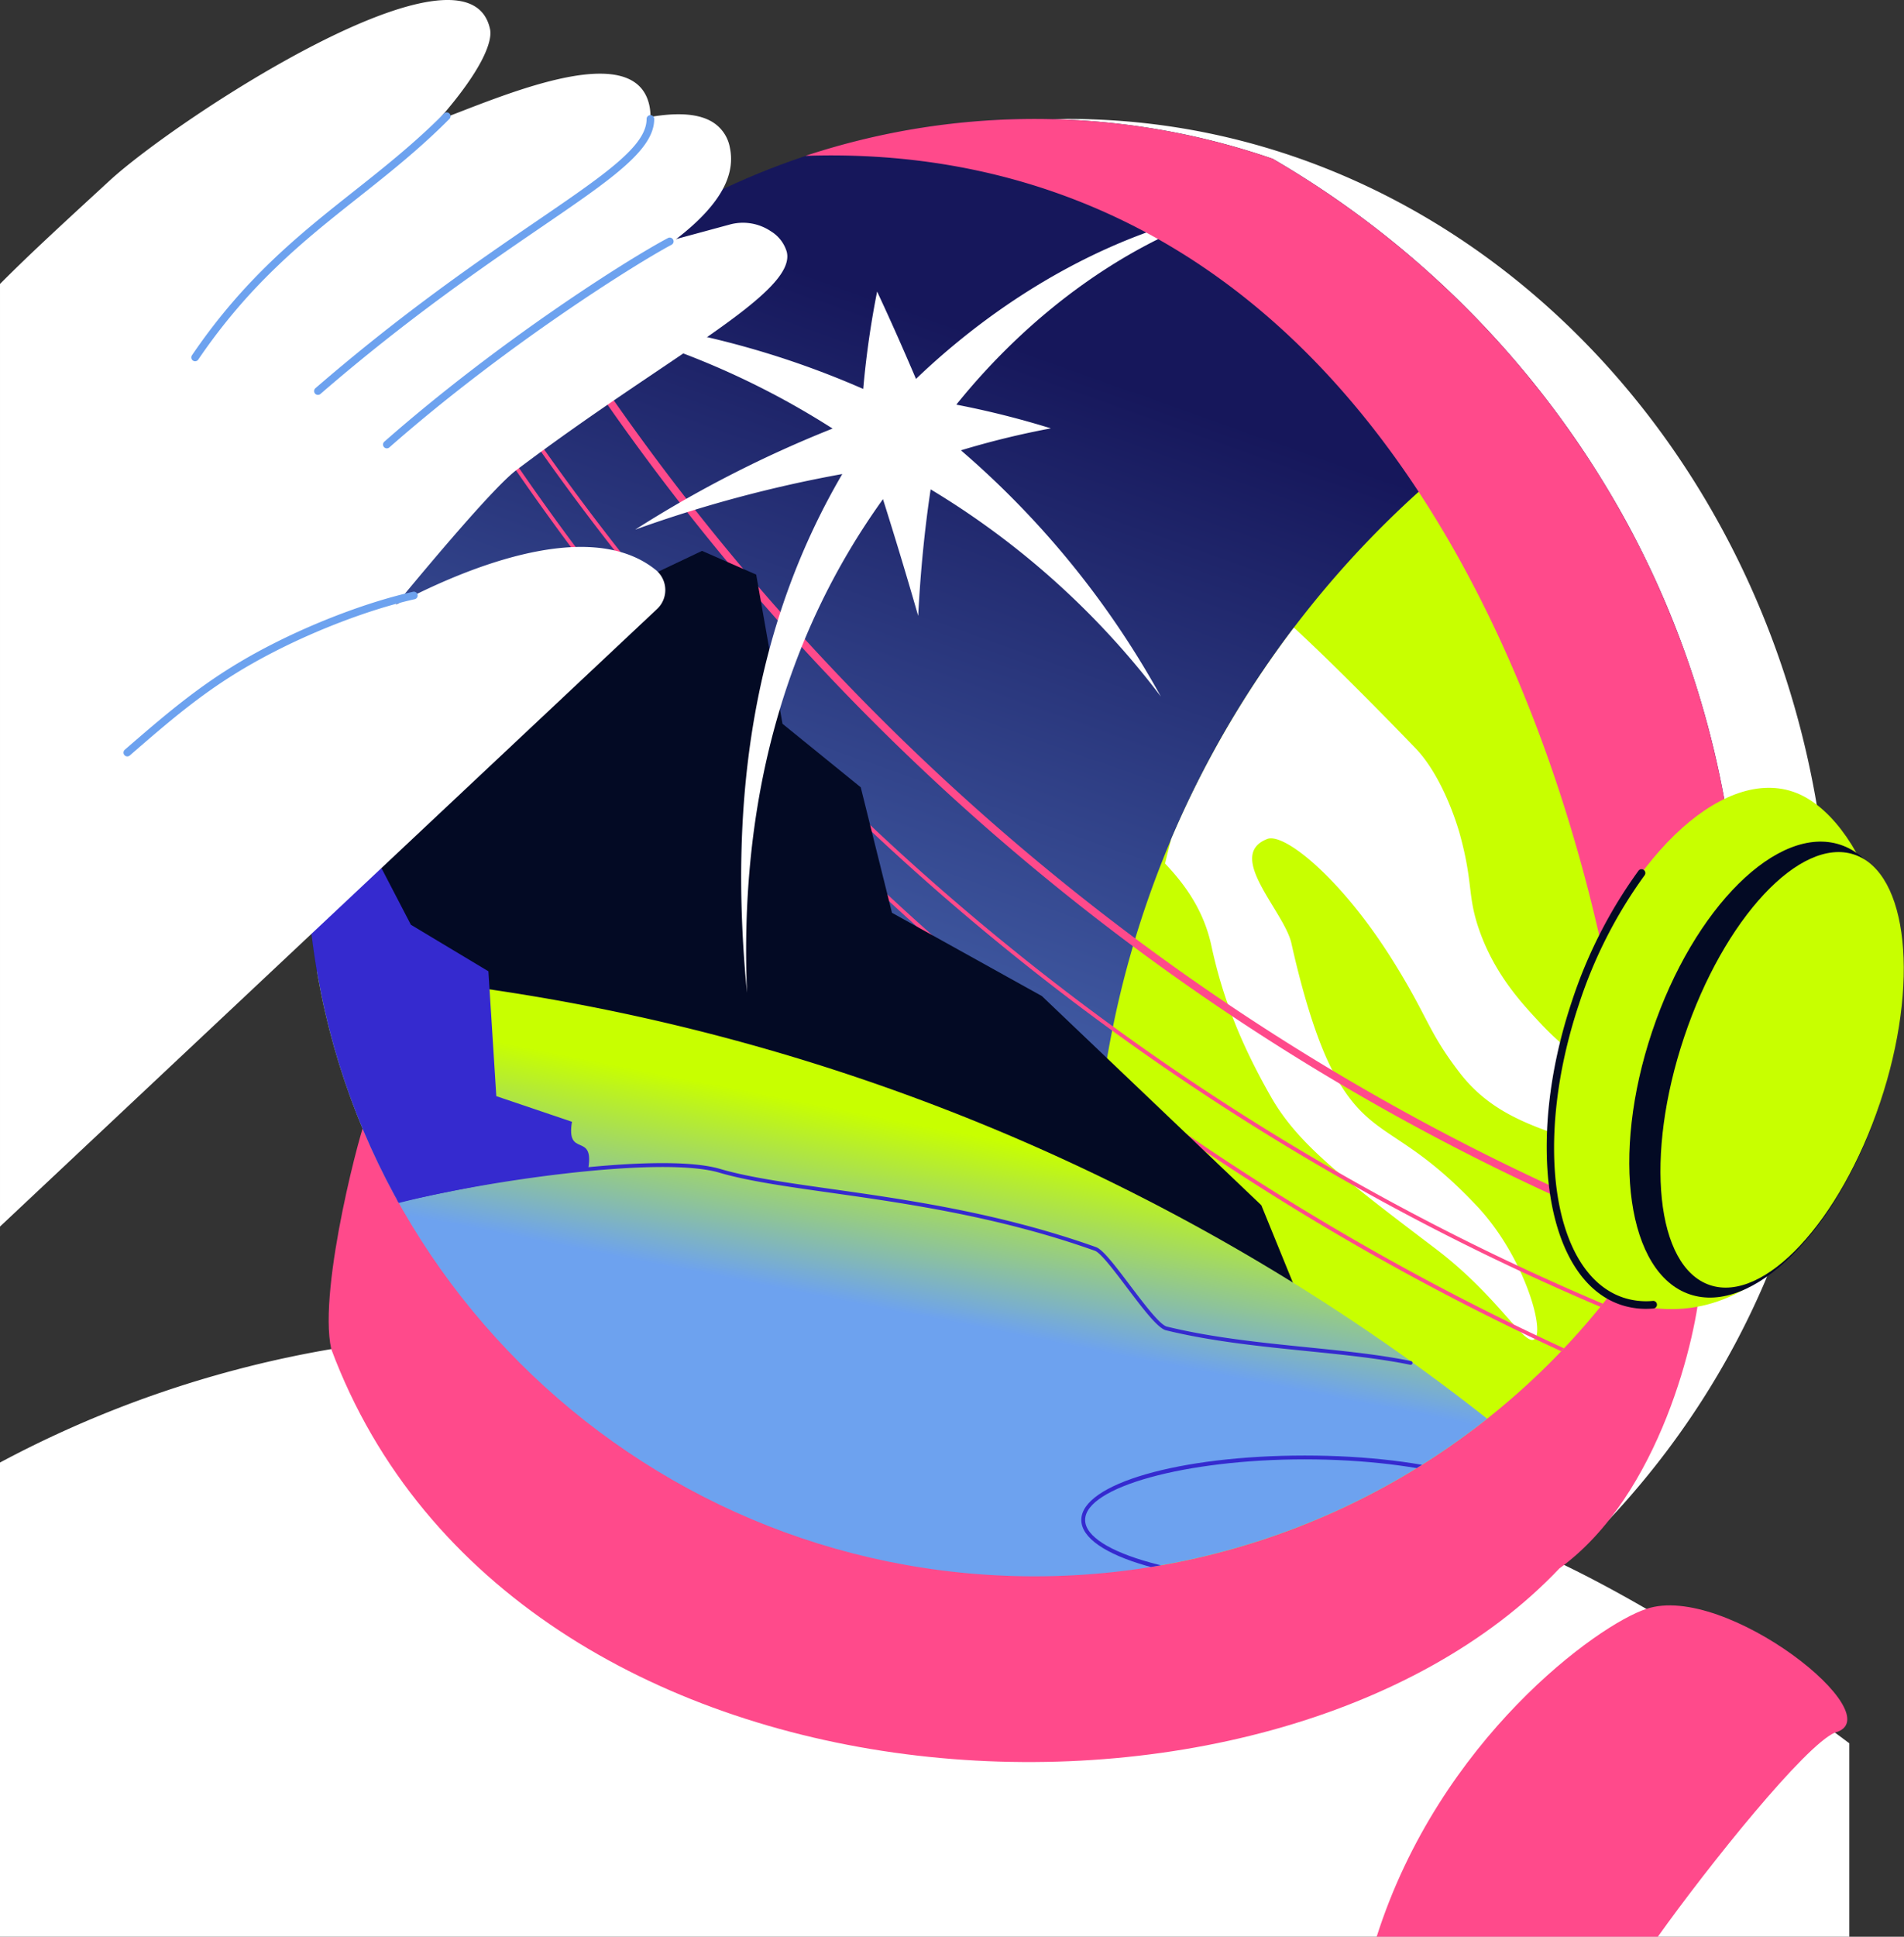 <svg height="507.711" viewBox="0 0 499.384 507.711" width="499.384" xmlns="http://www.w3.org/2000/svg" xmlns:xlink="http://www.w3.org/1999/xlink"><rect x="0" y="0" width="499.384" height="507.711" fill="#333333" stroke="none"/><linearGradient id="a" gradientUnits="userSpaceOnUse" x1="312.303" x2="194.007" y1="106.925" y2="440.304"><stop offset="0" stop-color="#16175b"/><stop offset="1" stop-color="#6da2ef"/></linearGradient><clipPath id="b"><path d="m439.582 225.119c0 19.781 19.831 35.945 14.25 53.89a191.108 191.108 0 0 1 -182.432 134.218c-105.5 0-191.026-85.527-191.026-191.027s85.526-191.019 191.026-191.019c43.11 0 60.639 34.637 92.605 58.726 46.259 34.861 75.577 72.823 75.577 135.212z"/></clipPath><linearGradient id="c" gradientTransform="matrix(.916 .401 -.401 .916 -315.551 1840.244)" gradientUnits="userSpaceOnUse" x1="-136.167" x2="-125.479" y1="-1633.276" y2="-1585.181"><stop offset="0" stop-color="#c8ff00"/><stop offset="1" stop-color="#6da2ef"/></linearGradient><path d="m485.042 457c-30.809-23.212-78.017-52.152-99.636-55.9l-256.287-51.448a286.446 286.446 0 0 0 -129.119 33.74v124.319h485.042z" fill="#fff"/><circle cx="271.397" cy="222.204" fill="url(#a)" r="191.023"/><path d="m280.156 31.181c-1.375 0-2.742.03-4.11.061a190.527 190.527 0 0 1 57.76 10.379 247.479 247.479 0 0 1 93.213 96.009c29.709 55.1 30.7 107.385 28.716 134.793-22.052 81.134-91.194 191.377-212.978 146.538-10.927-4.024 91.095 36.9 91.095 36.9 80.832-28.282 146.085-105.186 146.085-203.88 0-121.942-89.445-220.8-199.781-220.8z" fill="#fff"/><path d="m96 293.442c-.625-.337-12.754 44.076-9.115 60.223 47.442 127.129 246.915 136.861 322.122 57.483 26.39-19.1 36.2-61.412 37-75.409 1.115-19.634-22.409 5.5-24.089 4.094-95.296-3.633-230.629-42.757-325.918-46.391z" fill="#ff4a8b"/><g clip-path="url(#b)"><path d="m331.547 175.4a258.006 258.006 0 0 0 -19.605 256.7l110.579-67.286 31.422-54.544v-31.425l-6.681-76.534-59.817-86.193a257.873 257.873 0 0 0 -55.898 59.282z" fill="#c8ff00"/><path d="m403.916 268.117c-4.858-5.2-11.853-12.691-15.913-24.245-3.231-9.2-1.527-12.209-5.132-25.253 0 0-3.853-14.452-11.693-22.562-13.267-13.725-23.91-24.242-31.806-31.532q-4.027 5.307-7.825 10.874a259.329 259.329 0 0 0 -24.365 44.563q-.842 3.2-1.608 6.4c5.022 5.3 10.109 12.075 12.155 21.58 2.724 12.652 7.2 24.864 15.7 39.72 7.059 12.343 19.081 21.465 43.126 39.709 16.786 12.737 23.489 26.06 26 23.594 2.616-2.565-3-21.846-15.149-34.766-19.744-21-27.567-17.1-37.068-33.963-4.484-7.956-8.431-20.677-11.628-34.964-1.88-8.4-17.443-23.039-6.319-27.344 4.393-1.7 19.235 10.1 32.766 31.643 9.374 14.92 9.264 18.666 17.634 29.57 14.132 18.41 35.816 14.9 55.562 30.476 4.631 3.654-9.794-21.451-10.582-22.422-8.602-10.62-13.334-9.813-23.855-21.078z" fill="#fff"/><g fill="#ff4a8b"><path d="m460.768 358.358a649.318 649.318 0 0 1 -193.012-106.444 654.339 654.339 0 0 1 -143.566-159.914l.843-.537a653.32 653.32 0 0 0 143.348 159.669 648.328 648.328 0 0 0 192.719 106.281z"/><path d="m418.605 358.342a671.907 671.907 0 0 1 -161.918-101.349 677.858 677.858 0 0 1 -125.268-139.439l.83-.558a676.817 676.817 0 0 0 125.083 139.232 670.928 670.928 0 0 0 161.677 101.2z"/><path d="m458.687 334.13a612.8 612.8 0 0 1 -186.6-105.755 618.141 618.141 0 0 1 -136.354-158.734l1.714-1.029a616.163 616.163 0 0 0 135.919 158.222 610.877 610.877 0 0 0 185.989 105.412z"/></g><path d="m34.668 237.764 56.952-40.452 25.541-18.956 26.308-14.641 40.662-19.303 14.202 6.216 6.904 39.112 20.519 16.646 8.193 32.899 39.312 21.827 57.566 54.838 16.53 40.542z" fill="#030a24"/><path d="m415.406 393.157a551.379 551.379 0 0 0 -415.406-137.427v161.559l361.07 90.422z" fill="url(#c)"/><path d="m-.263 325.956c22.72-3.3 49.165 3.466 73.9-3.1 36.753-9.757 58.869-13.66 80.661-16.587 1.589-9.642-5.87-2.564-4.281-12.2l-19.843-6.718-2.074-32.733-20.334-12.2-7.631-14.682-35.326-33.44-16.461 17.09-21 21.864z" fill="#352acf"/><path d="m369.979 357.778a.5.5 0 0 1 -.1-.01c-8.184-1.676-17.387-2.607-27.128-3.595-12.283-1.244-24.983-2.53-36.929-5.442-2.179-.53-6.094-5.71-10.241-11.193-3.385-4.48-6.886-9.111-8.423-9.659-25.128-8.959-49.647-12.426-69.347-15.213-11.668-1.65-21.745-3.076-29.175-5.268-6.98-2.06-21.468-1.958-40.8.285-16.2 1.88-33.91 5.088-45.119 8.174a.5.5 0 0 1 -.266-.965c20.45-5.629 70.036-13.3 86.464-8.453 7.36 2.172 17.4 3.592 29.031 5.237 19.746 2.792 44.32 6.268 69.544 15.262 1.818.647 5.093 4.979 8.885 10 3.678 4.865 7.847 10.379 9.679 10.826 11.879 2.895 24.545 4.178 36.794 5.419 9.767.989 18.993 1.924 27.228 3.609a.5.5 0 0 1 -.1.99z" fill="#352acf"/><path d="m342.208 415.327c-32.86 0-58.6-7.416-58.6-16.883s25.74-16.883 58.6-16.883 58.6 7.416 58.6 16.883-25.739 16.883-58.6 16.883zm0-32.766c-31.222 0-57.6 7.273-57.6 15.883s26.378 15.883 57.6 15.883 57.6-7.274 57.6-15.883-26.377-15.883-57.6-15.883z" fill="#352acf"/></g><path d="m324.112 54.626c-28.073 8.314-53.831 27.326-73.289 51.446a232.7 232.7 0 0 1 24.8 6.221 222.19 222.19 0 0 0 -23.589 5.759 233.721 233.721 0 0 1 52.425 64.53 213.921 213.921 0 0 0 -60.368-54.3q-2.367 15.738-3.271 33.167c-3.083-10.753-6.185-20.936-9.232-30.6-25.968 36.141-37.714 79.5-35.665 129.417-5.131-52.808 2.544-97.637 24.993-136a337.763 337.763 0 0 0 -54.326 14.58 307.718 307.718 0 0 1 51.777-26.5 213.965 213.965 0 0 0 -74.252-29.715 233.146 233.146 0 0 1 82.292 19.33 238.7 238.7 0 0 1 3.644-25.532q5.063 10.826 10.194 22.9c23.155-22.156 52.722-39.273 83.867-44.703z" fill="#fff"/><path d="m105.941 109.056-.567-.824 42.56-29.267c31.078-15.347 44.966-28.427 42.52-40.026a8.823 8.823 0 0 0 -4.54-6.342c-9.558-5.176-31.4 3.282-44.46 8.339-2.653 1.028-4.948 1.917-6.849 2.589l-56.754 39.311-.571-.822 56.929-39.414c1.9-.669 4.209-1.564 6.884-2.6 14.072-5.451 35.335-13.683 45.3-8.286a9.9 9.9 0 0 1 5.042 7.014c2.589 12.278-11.073 25.336-42.994 41.094z" fill="#fff"/><path d="m135.413 123.248c39.446-29.786 73.6-46.438 70.942-57.228a9.432 9.432 0 0 0 -4.107-5.352 13.125 13.125 0 0 0 -10.939-1.782l-15.309 4.144c11.349-8.515 16.564-16.521 14.945-24.195-1.751-8.3-10.222-9.415-20.353-7.646a13.359 13.359 0 0 0 -.268-3.5c-3.863-18.312-40.395-1.689-55.385 3.811 11.787-13.4 14.238-20.763 13.594-23.825-5.621-26.687-82.239 23.506-99.841 39.725-10.867 10.014-20.6 18.882-28.692 27.037v247.1l172.317-161.872a6.8 6.8 0 0 0 -.244-10.192l-.056-.045c-18.1-14.669-52.753.882-68.209 9.1 11.132-13.479 26.131-31.146 31.605-35.28z" fill="#fff"/><g fill="#6da2ef"><path d="m33.393 198.292a1 1 0 0 1 -.656-1.754c13.746-11.948 23.2-19.769 38.6-27.63 12-6.126 25.82-11.276 36.966-13.775a1 1 0 1 1 .437 1.951c-10.991 2.465-24.633 7.55-36.493 13.6-15.506 7.916-24.618 15.553-38.2 27.358a1 1 0 0 1 -.654.25z"/><path d="m101.461 117.533a1 1 0 0 1 -.66-1.751c30.011-26.375 63.658-47.7 74.4-53.385a1 1 0 0 1 .936 1.768c-9.1 4.812-43.547 26.34-74.016 53.119a.994.994 0 0 1 -.66.249z"/><path d="m83.39 103.52a1 1 0 0 1 -.654-1.757c23.007-19.9 43.25-33.722 58.03-43.817 17.981-12.281 28.835-19.694 28.825-26.764a1 1 0 0 1 1-1 1 1 0 0 1 1 1c.012 8.127-11.171 15.764-29.7 28.417-14.74 10.068-34.929 23.857-57.85 43.68a1 1 0 0 1 -.651.241z"/><path d="m51.174 94.7a1 1 0 0 1 -.826-1.563c13.826-20.33 28.37-31.837 42.434-42.971 7.829-6.195 15.923-12.6 23.668-20.4a1 1 0 1 1 1.42 1.408c-7.83 7.885-15.97 14.326-23.847 20.561-13.946 11.037-28.368 22.45-42.023 42.524a1 1 0 0 1 -.826.441z"/></g><path d="m427.019 137.63a247.479 247.479 0 0 0 -93.213-96.009 191.788 191.788 0 0 0 -122.575-.76c28.585-.976 51.238 4.3 68.052 10.491 121.784 44.841 144.543 213.965 145.963 225.741-.694 35.26 8.437 76.464 30.489-4.67 1.983-27.408.993-79.69-28.716-134.793z" fill="#ff4a8b"/><path d="m413.255 262.714c-12.375 36.884-7.046 72.334 12.161 78.383 32.29 10.169 55.367-18.3 67.742-55.187.62-1.847-.53 1.834 0 0 10.071-34.8-4.792-72.3-22.928-78.383-19.091-6.405-44.6 18.303-56.975 55.187z" fill="#c8ff00"/><path d="m431.712 343.107a20.735 20.735 0 0 1 -6.614-1.062c-19.583-6.571-25.321-42.3-12.791-79.649a123.534 123.534 0 0 1 17.435-34.135 1 1 0 0 1 1.6 1.2 121.5 121.5 0 0 0 -17.142 33.572c-12.179 36.3-7.007 70.9 11.532 77.116a19.153 19.153 0 0 0 7.769.88.98.98 0 0 1 1.083.909 1 1 0 0 1 -.909 1.083q-.988.087-1.963.086z" fill="#030a24"/><ellipse cx="463.049" cy="280.385" fill="#030a24" rx="62.155" ry="31.307" transform="matrix(.318 -.948 .948 .318 49.938 630.199)"/><ellipse cx="467.472" cy="280.45" fill="#c8ff00" rx="59.523" ry="27.094" transform="matrix(.318 -.948 .948 .318 52.892 634.436)"/><path d="m434.808 507.711c13.5-18.888 38.615-50.186 46.459-53.523 15.538-4.114-28.706-39.453-49.46-32.42-12.622 4.087-54.243 34.1-70.737 85.943z" fill="#ff4a8b"/></svg>
